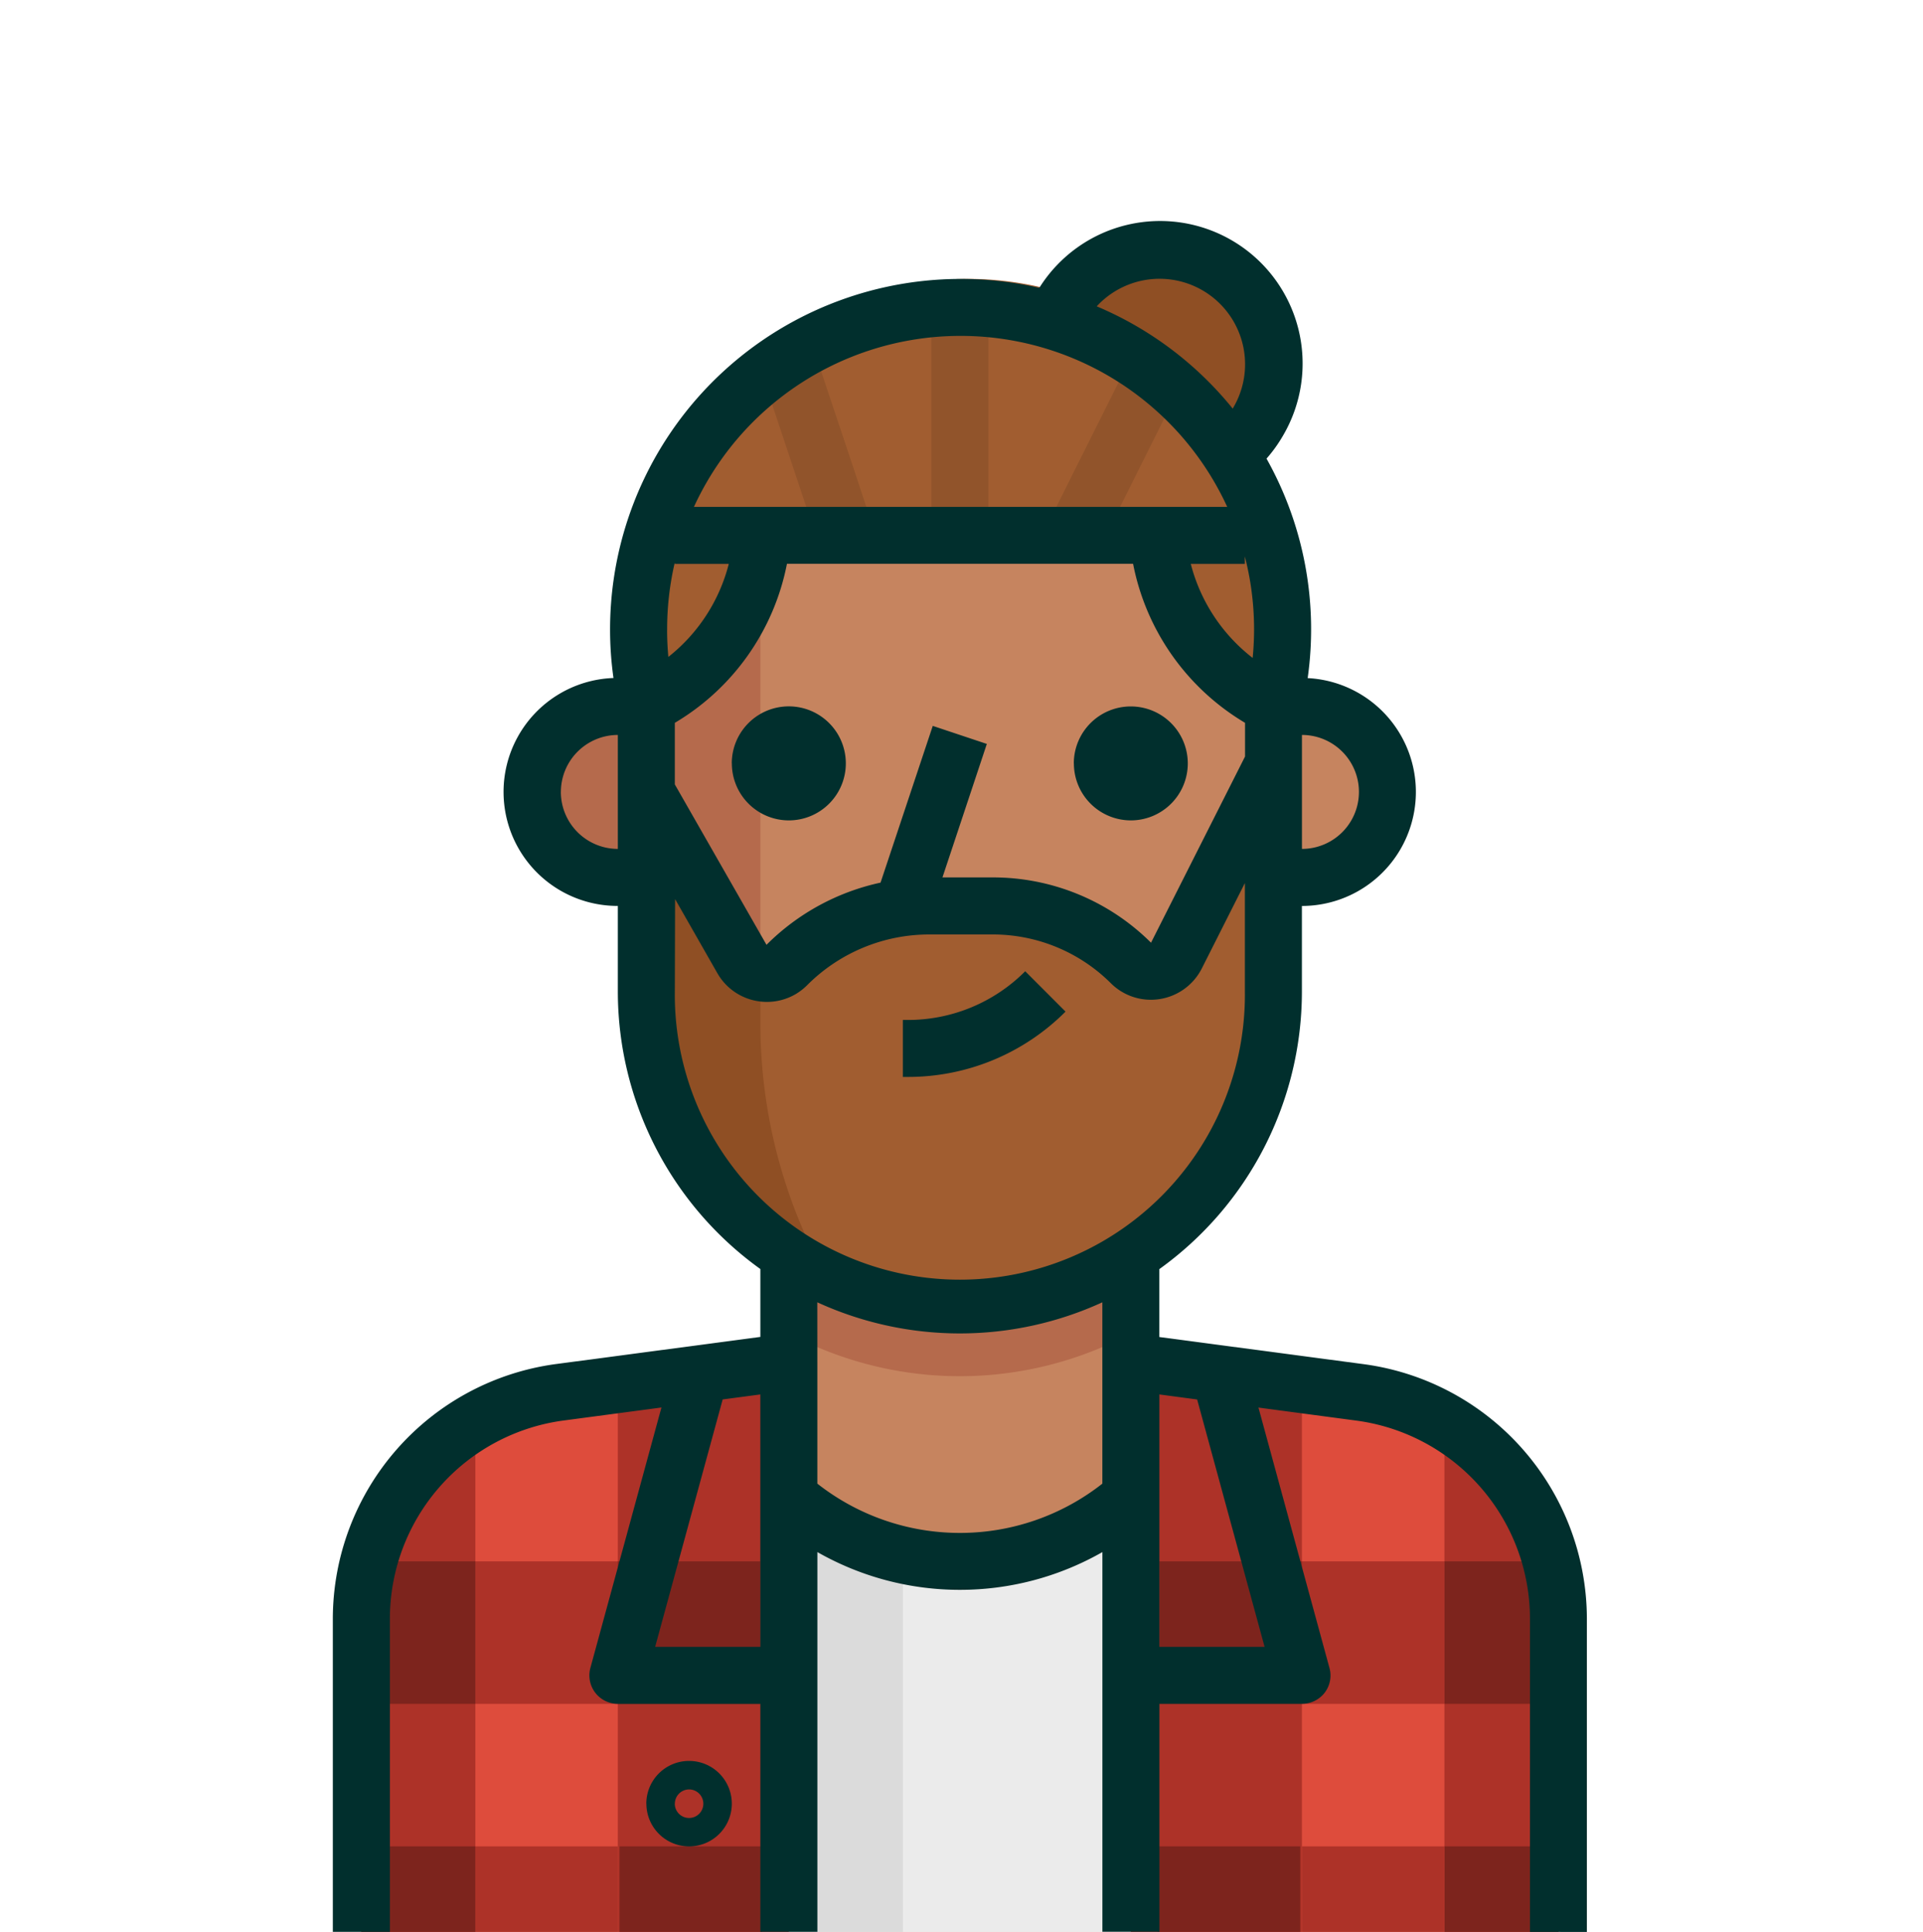 <svg id="h-9_1" xmlns="http://www.w3.org/2000/svg" width="52" height="52.247" viewBox="0 0 52 52.247">
  <rect id="Rectangle_421" data-name="Rectangle 421" width="52" height="52" fill="none"/>
  <g id="_022-man-4" data-name="022-man-4" transform="translate(9 6)">
    <path id="Tracé_4066" data-name="Tracé 4066" d="M214.053,298.679H204.8v19.269h9.249V298.679Z" transform="translate(-192.472 -271.701)" fill="#fedac6"/>
    <g id="Groupe_1733" data-name="Groupe 1733" transform="translate(0.771 30.832)">
      <path id="Tracé_4067" data-name="Tracé 4067" d="M82.158,342.169a6.166,6.166,0,0,0-5.349,6.112v8.478H88.37V341.344Z" transform="translate(-76.809 -341.344)" fill="#de4c3c"/>
      <path id="Tracé_4068" data-name="Tracé 4068" d="M318.763,348.282a6.166,6.166,0,0,0-5.349-6.112l-6.212-.825V356.76h11.561v-8.478Z" transform="translate(-286.391 -341.345)" fill="#de4c3c"/>
    </g>
    <path id="Tracé_4069" data-name="Tracé 4069" d="M204.8,381.791v11.762h9.249V381.791A7.005,7.005,0,0,1,204.8,381.791Z" transform="translate(-192.472 -347.305)" fill="#ebebeb"/>
    <path id="Union_37" data-name="Union 37" d="M1320.854,1000.776V993.3a8.469,8.469,0,0,1-3.645-6.966v-7.708l-.116-.856a8.564,8.564,0,0,1,.285-3.769h16.648a8.561,8.561,0,0,1,.2,4.362l-.062.263v.77h.563a2.312,2.312,0,1,1,0,4.624h-.562v2.313a8.473,8.473,0,0,1-4.062,7.238v7.2a7.005,7.005,0,0,1-9.249,0Z" transform="translate(-1308.522 -966.29)" fill="#c6845f"/>
    <path id="Tracé_4071" data-name="Tracé 4071" d="M207.887,383.589a6.993,6.993,0,0,1-3.083-1.542v11.739h3.083Z" transform="translate(-192.472 -347.538)" fill="#dbdbdb"/>
    <path id="Tracé_4072" data-name="Tracé 4072" d="M214.053,301.762v-3.083H204.8v3.083A9.827,9.827,0,0,0,214.053,301.762Z" transform="translate(-192.472 -271.701)" fill="#b56a4c"/>
    <path id="Tracé_4073" data-name="Tracé 4073" d="M174.652,17.088a8.71,8.71,0,0,0-8.332,6.166h16.648A8.7,8.7,0,0,0,174.652,17.088Z" transform="translate(-157.464 -15.545)" fill="#a15d30"/>
    <g id="Groupe_1734" data-name="Groupe 1734" transform="translate(8.267 2.312)">
      <path id="Tracé_4075" data-name="Tracé 4075" d="M166.93,30.994v.771h13.735a8.7,8.7,0,0,0-16.648,0h2.913Z" transform="translate(-163.635 -25.596)" fill="#a15d30"/>
      <path id="Tracé_4076" data-name="Tracé 4076" d="M163.1,93.886h-2.913a8.663,8.663,0,0,0-.293,3.769l.123.856S163.1,96.969,163.1,93.886Z" transform="translate(-159.802 -87.718)" fill="#a15d30"/>
      <path id="Tracé_4077" data-name="Tracé 4077" d="M318.678,93.886h-2.944c0,3.083,3.083,4.625,3.083,4.625l.054-.262A8.669,8.669,0,0,0,318.678,93.886Z" transform="translate(-301.649 -87.718)" fill="#a15d30"/>
    </g>
    <path id="Union_34" data-name="Union 34" d="M1320.083,986.332v-3.082h-.771a2.312,2.312,0,1,1,0-4.624h.771s3.083-1.542,3.083-4.625v11.284a11.941,11.941,0,0,0,1.071,4.948l1.919,4.231A8.477,8.477,0,0,1,1320.083,986.332Z" transform="translate(-1311.605 -965.52)" fill="#b56a4c"/>
    <g id="Groupe_1735" data-name="Groupe 1735" transform="translate(11.6 2.313)">
      <path id="Union_33" data-name="Union 33" d="M1313.15,977.51l2.312-4.624,1.379.689-2.312,4.624Zm-7.75-4.035,1.463-.487,1.542,4.625-1.463.487Zm4.585,4.379v-6.166h1.542v6.166Z" transform="translate(-1305.4 -971.687)" fill="#91542b"/>
    </g>
    <path id="Tracé_4081" data-name="Tracé 4081" d="M176.491,167.36a.771.771,0,0,1-1.249.185A5.324,5.324,0,0,0,171.482,166h-1.688a5.465,5.465,0,0,0-3.854,1.6.771.771,0,0,1-1.09.005.748.748,0,0,1-.128-.167l-2.582-4.663v5.542a8.478,8.478,0,1,0,16.957,0V162.15Z" transform="translate(-153.662 -147.504)" fill="#a15d30"/>
    <g id="Groupe_1736" data-name="Groupe 1736" transform="translate(8.478 0.773)">
      <path id="Tracé_4082" data-name="Tracé 4082" d="M165.222,174.086a.769.769,0,0,1-.5-.362l-2.582-4.663V174.6a8.478,8.478,0,0,0,4.817,7.638,14.085,14.085,0,0,1-1.734-6.752v-1.4Z" transform="translate(-162.139 -154.563)" fill="#8f4f24"/>
      <path id="Tracé_4083" data-name="Tracé 4083" d="M288.877,8.555A3.083,3.083,0,0,0,286.21,10.1l4.709,3.854a3.083,3.083,0,0,0-2.043-5.4Z" transform="translate(-275.003 -8.555)" fill="#8f4f24"/>
    </g>
    <g id="Groupe_1737" data-name="Groupe 1737" transform="translate(0.771 31.601)">
      <rect id="Rectangle_336" data-name="Rectangle 336" width="4.625" height="14.644" transform="translate(6.936)" fill="#ad3228"/>
      <path id="Tracé_4084" data-name="Tracé 4084" d="M79.891,372.284H76.808V361.493l3.083-3.083Z" transform="translate(-76.808 -357.638)" fill="#ad3228"/>
      <rect id="Rectangle_337" data-name="Rectangle 337" width="3.854" height="3.854" transform="translate(3.082 4.625)" fill="#ad3228"/>
    </g>
    <g id="Groupe_1738" data-name="Groupe 1738" transform="translate(0.77 36.226)">
      <rect id="Rectangle_338" data-name="Rectangle 338" width="3.854" height="3.854" transform="translate(6.937)" fill="#7d241d"/>
      <rect id="Rectangle_339" data-name="Rectangle 339" width="3.083" height="3.854" fill="#7d241d"/>
      <rect id="Rectangle_340" data-name="Rectangle 340" width="3.854" height="2.312" transform="translate(6.983 7.708)" fill="#7d241d"/>
    </g>
    <g id="Groupe_1739" data-name="Groupe 1739" transform="translate(21.58 31.601)">
      <rect id="Rectangle_341" data-name="Rectangle 341" width="4.625" height="14.644" fill="#ad3228"/>
      <path id="Tracé_4085" data-name="Tracé 4085" d="M401.064,372.284h3.083V361.493l-3.083-3.083Z" transform="translate(-392.585 -357.638)" fill="#ad3228"/>
      <rect id="Rectangle_342" data-name="Rectangle 342" width="3.854" height="3.854" transform="translate(4.625 4.625)" fill="#ad3228"/>
    </g>
    <g id="Groupe_1740" data-name="Groupe 1740" transform="translate(0.77 36.226)">
      <rect id="Rectangle_343" data-name="Rectangle 343" width="3.854" height="3.854" transform="translate(21.581)" fill="#7d241d"/>
      <rect id="Rectangle_344" data-name="Rectangle 344" width="3.083" height="3.854" transform="translate(29.289)" fill="#7d241d"/>
      <rect id="Rectangle_345" data-name="Rectangle 345" width="3.854" height="2.312" transform="translate(21.536 7.708)" fill="#7d241d"/>
      <rect id="Rectangle_346" data-name="Rectangle 346" width="3.083" height="2.312" transform="translate(0 7.708)" fill="#7d241d"/>
    </g>
    <rect id="Rectangle_347" data-name="Rectangle 347" width="3.854" height="2.312" transform="translate(3.853 43.934)" fill="#ad3228"/>
    <rect id="Rectangle_348" data-name="Rectangle 348" width="3.083" height="2.312" transform="translate(30.059 43.934)" fill="#7d241d"/>
    <rect id="Rectangle_349" data-name="Rectangle 349" width="3.854" height="2.312" transform="translate(26.205 43.934)" fill="#ad3228"/>
    <path id="Union_32" data-name="Union 32" d="M1349.372,1020.247v-8.478a5.411,5.411,0,0,0-4.681-5.348l-2.661-.354,1.92,7.041a.766.766,0,0,1-.13.671.774.774,0,0,1-.613.3h-3.855v6.164h-1.542v-10.268a7.768,7.768,0,0,1-3.849,1.021h-.007a7.773,7.773,0,0,1-3.851-1.021v10.269h-1.542v-6.164h-3.853a.77.77,0,0,1-.743-.974l1.921-7.041-2.663.354a5.413,5.413,0,0,0-4.68,5.348v8.479H1317v-8.478a6.96,6.96,0,0,1,6.018-6.876l5.543-.736v-1.836a9.244,9.244,0,0,1-3.854-7.509V992.5a3.083,3.083,0,0,1-.118-6.164,9.356,9.356,0,0,1-.092-1.289,9.481,9.481,0,0,1,11.472-9.292l.135.03a3.854,3.854,0,0,1,6.588,4,3.871,3.871,0,0,1-.444.618,9.435,9.435,0,0,1,1.113,5.936,3.083,3.083,0,0,1-.156,6.162v2.311a9.246,9.246,0,0,1-3.855,7.51v1.837l5.542.736a6.959,6.959,0,0,1,6.019,6.876v8.477Zm-10.021-7.708h2.845l-1.824-6.691-1.021-.136Zm-11.809-6.692-1.826,6.691h2.844v-6.826Zm2.56-1.015c0,.013,0,.024,0,.037v3.255a6.234,6.234,0,0,0,3.851,1.333h.005a6.226,6.226,0,0,0,3.851-1.333v-3.293h0v-1.611a9.246,9.246,0,0,1-7.708,0Zm-3.854-10.02a7.708,7.708,0,1,0,15.415,0v-2.93l-1.164,2.307a1.543,1.543,0,0,1-1.374.849h0a1.532,1.532,0,0,1-1.088-.449,4.523,4.523,0,0,0-3.2-1.317h-1.7a4.663,4.663,0,0,0-3.31,1.371,1.57,1.57,0,0,1-.328.252,1.542,1.542,0,0,1-1.172.145,1.536,1.536,0,0,1-.931-.725l-1.141-2Zm0-7.264v1.666l2.479,4.338a6.216,6.216,0,0,1,3.084-1.682l1.412-4.239,1.462.488-1.2,3.61h1.351a6.054,6.054,0,0,1,4.289,1.766l2.542-5.035v-.912a6.431,6.431,0,0,1-3.027-4.3h-9.36A6.429,6.429,0,0,1,1326.249,987.548Zm16.958,3.41a1.541,1.541,0,0,0,0-3.082Zm-20.04-1.542a1.543,1.543,0,0,0,1.541,1.542v-3.082A1.543,1.543,0,0,0,1323.167,989.417Zm18.707-3.622a7.879,7.879,0,0,0-.211-2.744v.2H1340.2A4.694,4.694,0,0,0,1341.874,985.794Zm-15.834-.752c0,.241.012.483.034.724a4.674,4.674,0,0,0,1.634-2.516h-1.46v-.036A7.928,7.928,0,0,0,1326.04,985.042Zm15.146-3.334a7.933,7.933,0,0,0-14.42,0Zm-3.528-5.423a9.44,9.44,0,0,1,3.677,2.766l.022-.039a2.312,2.312,0,0,0-3.7-2.727Zm-12.18,40.494a1.156,1.156,0,1,1,1.156,1.156A1.157,1.157,0,0,1,1325.479,1016.779Zm.77,0a.386.386,0,1,0,.385-.385A.386.386,0,0,0,1326.249,1016.779Zm6.167-19.654v-1.541h.131a4.472,4.472,0,0,0,3.178-1.317l1.09,1.091a6.008,6.008,0,0,1-4.268,1.767Zm4.623-8.48a1.541,1.541,0,1,1,1.542,1.542A1.542,1.542,0,0,1,1337.039,988.645Zm-9.249,0a1.542,1.542,0,1,1,1.542,1.542A1.542,1.542,0,0,1,1327.79,988.645Z" transform="translate(-1317 -974)" fill="#012f2d"/>
  </g>
</svg>
